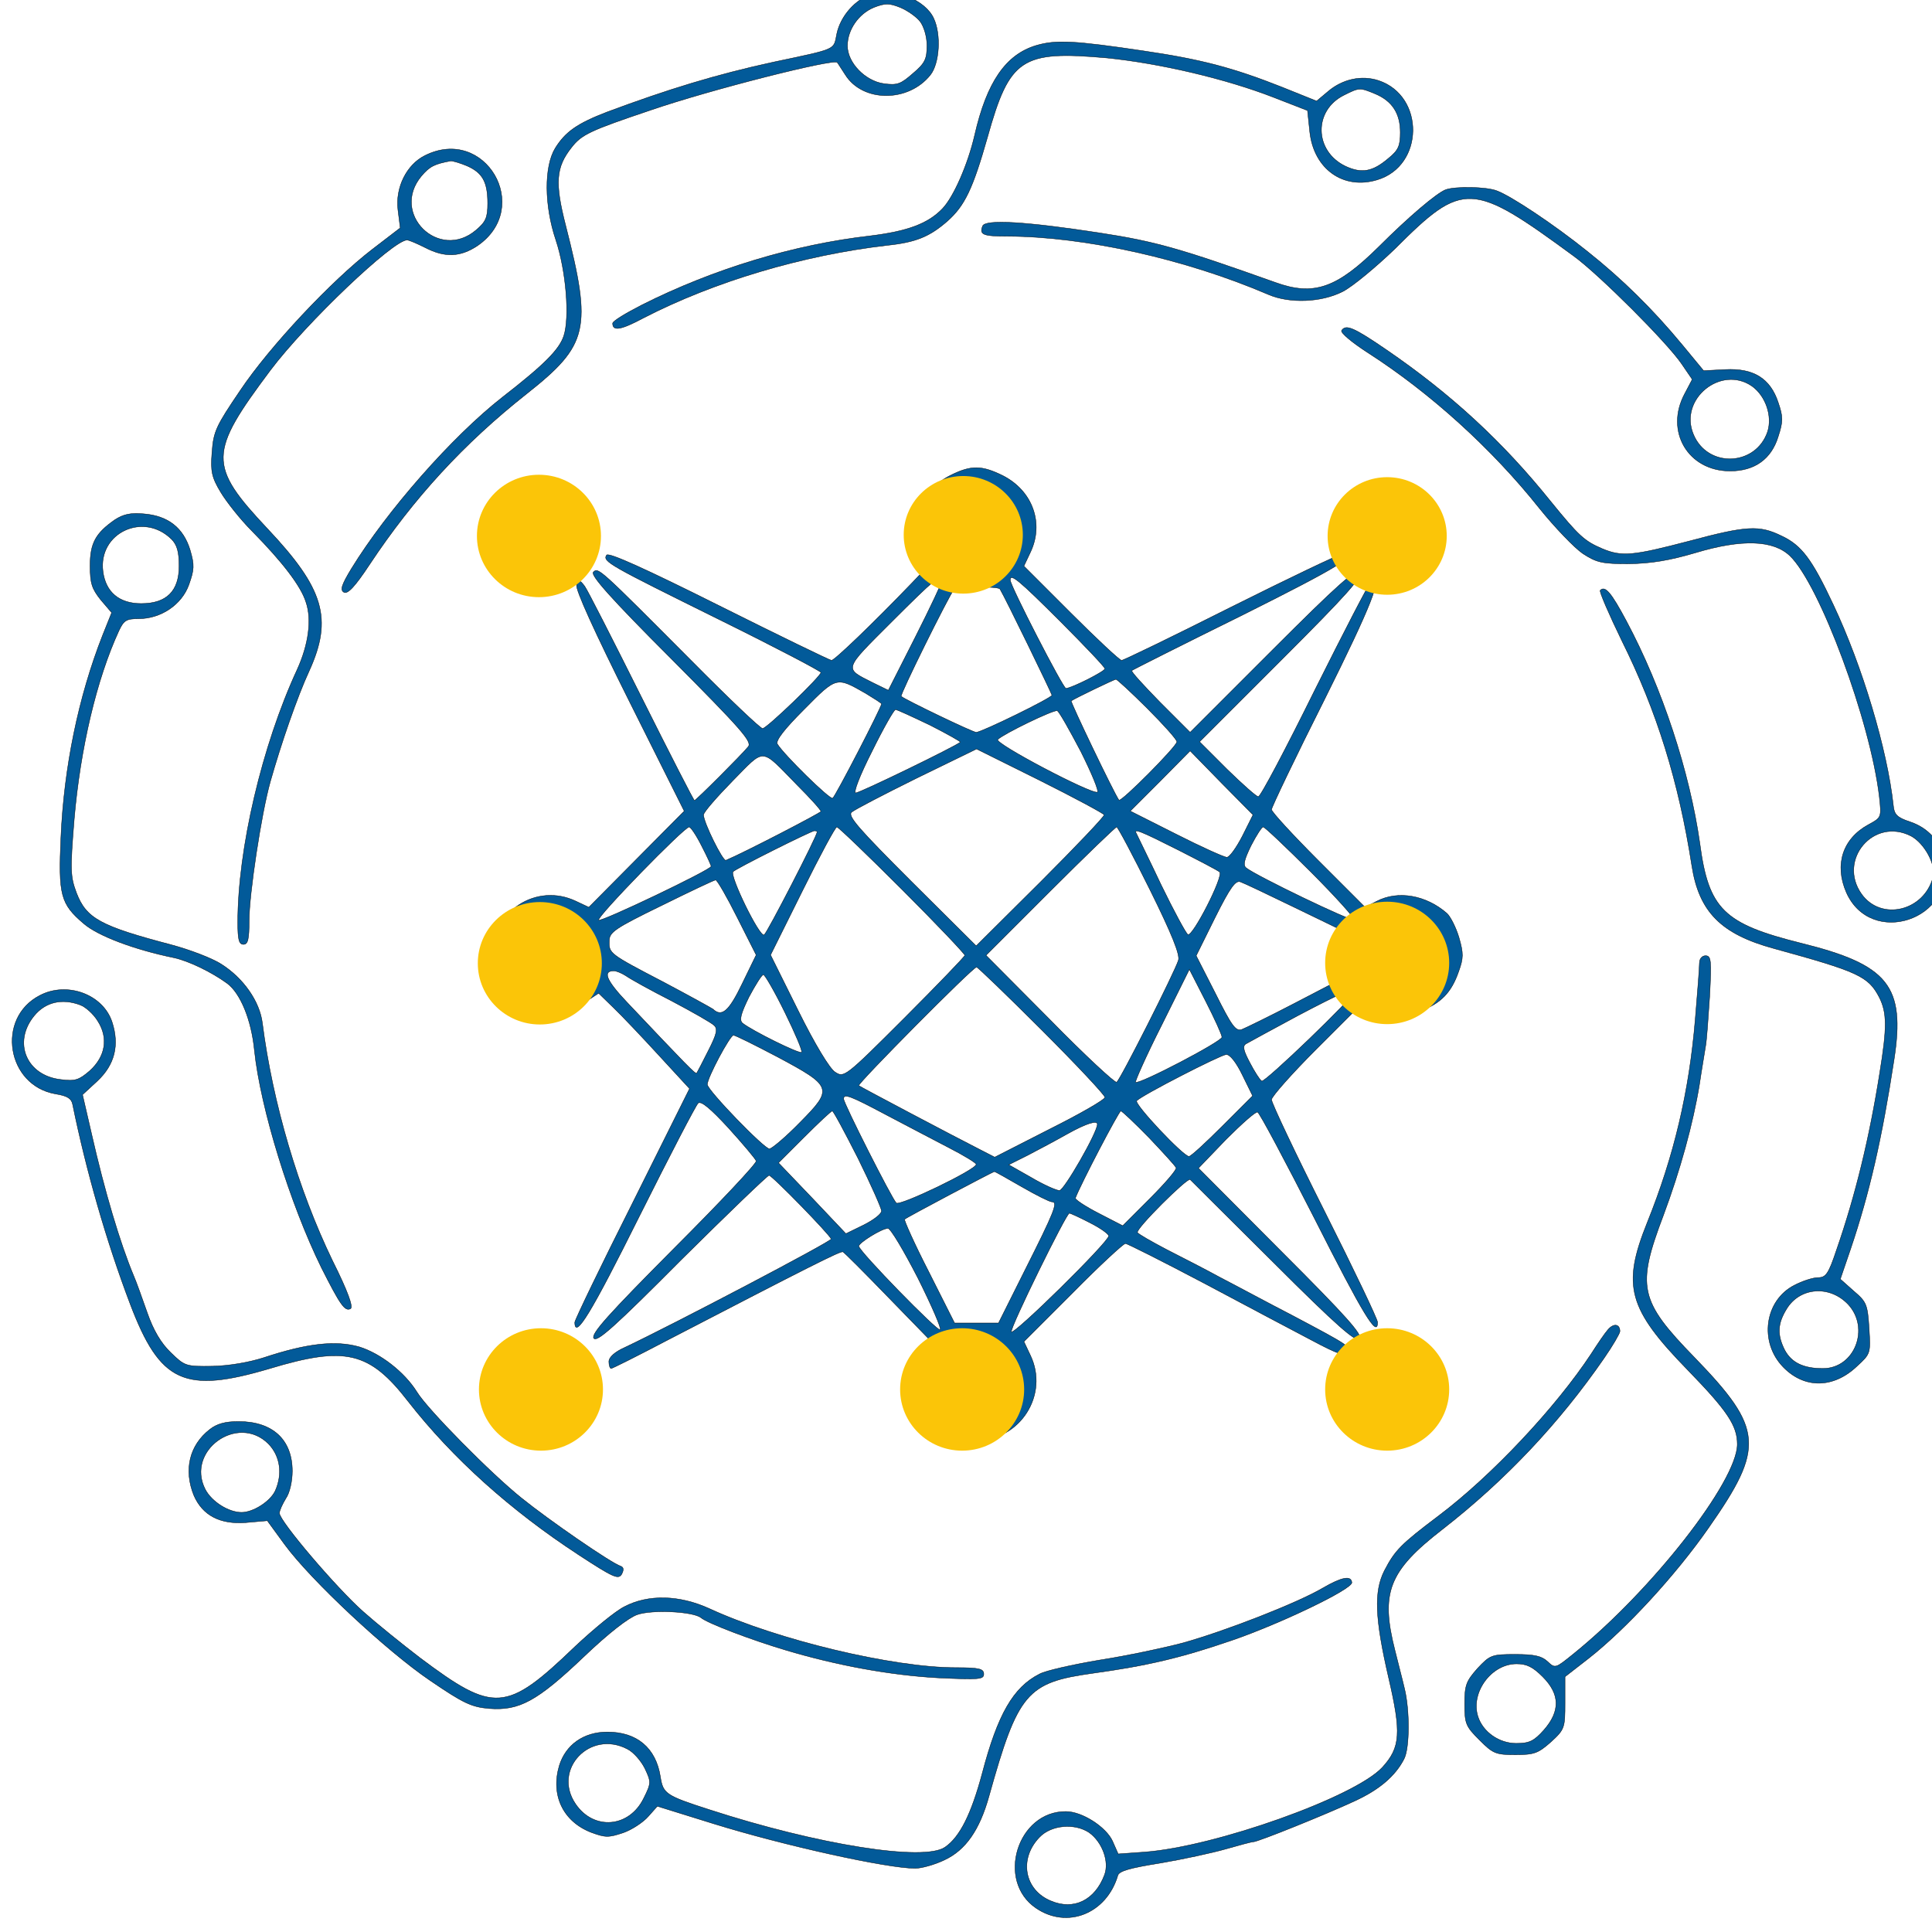 <svg width="1000" height="1000" xmlns="http://www.w3.org/2000/svg">
 <g>
  <title>background</title>
 </g>
 <g>
  <title>Layer 1</title>
  <g stroke="null" id="svg_18">
   <g id="svg_4" fill="#025a99" transform="matrix(0.196,0,0,-0.196,-5096.923,-4048.615) ">
    <path stroke="null" id="svg_5" d="m28307.621,-20641.093c-43,-12 -83,-57 -93,-104c-9,-44 3,-39 -167,-75c-152,-33 -279,-72 -440,-132c-78,-30 -110,-52 -137,-96c-29,-48 -29,-150 2,-242c27,-81 37,-204 21,-253c-12,-36 -50,-75 -162,-162c-133,-104 -305,-300 -399,-453c-26,-43 -30,-56 -20,-62c10,-6 29,14 68,73c116,175 249,320 415,451c163,129 173,170 103,444c-29,113 -26,154 15,206c27,35 49,45 209,99c157,54 485,137 493,126c2,-2 11,-17 21,-32c46,-74 167,-74 225,-1c24,30 29,106 9,149c-22,49 -104,82 -163,64zm127,-72c10,-13 18,-40 18,-63c0,-36 -5,-47 -37,-74c-32,-28 -41,-32 -77,-27c-49,7 -96,55 -96,100c0,42 29,84 69,101c31,12 41,12 71,0c19,-8 43,-25 52,-37z"/>
    <path stroke="null" id="svg_6" d="m28741.621,-20776.093c-81,-24 -131,-97 -163,-237c-18,-78 -56,-164 -85,-194c-38,-40 -93,-60 -191,-72c-201,-23 -413,-87 -602,-182c-43,-22 -78,-43 -78,-49c0,-21 21,-18 81,14c186,96 420,166 644,192c76,8 112,23 159,64c46,41 67,85 106,222c58,208 90,229 314,209c140,-14 315,-55 441,-104l90,-35l6,-57c11,-98 89,-153 178,-126c124,37 126,221 4,262c-45,15 -95,4 -133,-28l-31,-26l-92,37c-129,51 -213,73 -362,95c-187,28 -234,30 -286,15zm895,-128c45,-19 66,-52 66,-102c0,-35 -5,-47 -31,-68c-42,-36 -71,-41 -114,-21c-83,40 -85,148 -3,188c40,20 41,20 82,3z"/>
    <path stroke="null" id="svg_7" d="m27126.621,-21067.093c-48,-24 -78,-84 -71,-143l6,-48l-73,-56c-107,-82 -271,-256 -350,-374c-63,-93 -70,-107 -74,-162c-4,-51 -1,-66 23,-106c15,-25 52,-72 83,-103c80,-81 129,-145 142,-187c16,-46 7,-112 -23,-178c-93,-201 -157,-474 -157,-668c0,-45 3,-58 15,-58c12,0 15,14 15,63c0,69 32,282 56,367c28,99 71,224 103,293c62,137 39,216 -110,374c-158,168 -157,200 7,419c94,125 324,344 361,344c5,0 26,-9 48,-20c52,-27 93,-25 138,5c147,101 20,318 -139,238zm111,-27c41,-18 55,-42 55,-99c0,-38 -5,-49 -31,-71c-98,-83 -227,44 -144,143c22,26 35,32 78,40c4,0 23,-5 42,-13z"/>
    <path stroke="null" id="svg_8" d="m29822.621,-21157.093c-24,-9 -99,-73 -176,-150c-111,-110 -172,-132 -274,-95c-250,89 -315,108 -465,131c-195,30 -301,36 -308,18c-9,-23 1,-27 67,-27c204,-1 469,-60 688,-154c56,-24 139,-21 196,8c27,14 88,65 138,113c180,180 202,179 473,-20c67,-49 246,-228 284,-284l28,-41l-20,-38c-53,-99 9,-204 120,-204c65,0 109,32 127,91c13,40 13,52 0,90c-21,64 -66,91 -140,87l-57,-3l-57,69c-77,93 -158,173 -250,246c-87,70 -201,146 -239,160c-28,11 -110,12 -135,3zm809,-519c36,-26 54,-79 41,-120c-31,-92 -159,-97 -196,-7c-39,93 73,184 155,127z"/>
    <path stroke="null" id="svg_9" d="m29547.621,-21529.093c-3,-6 27,-31 67,-57c167,-107 330,-255 455,-412c41,-51 93,-105 115,-120c37,-24 51,-27 122,-27c59,1 107,9 175,29c123,37 206,34 250,-8c79,-76 213,-438 236,-636c6,-55 6,-55 -29,-74c-68,-37 -90,-106 -58,-179c65,-146 288,-72 258,86c-9,48 -42,85 -91,101c-33,11 -41,19 -43,43c-16,148 -82,368 -159,531c-56,119 -83,156 -137,181c-58,28 -90,27 -243,-14c-149,-39 -178,-42 -230,-20c-47,20 -62,34 -136,125c-127,158 -263,283 -432,399c-89,61 -109,69 -120,52zm1504,-1335c35,-19 66,-75 58,-108c-23,-90 -137,-118 -189,-45c-64,90 32,204 131,153z"/>
    <path stroke="null" id="svg_10" d="m28515.621,-21911.093c-76,-37 -108,-117 -78,-195l17,-46l-43,-45c-101,-105 -203,-203 -211,-203c-4,0 -138,65 -298,145c-192,96 -291,141 -296,133c-11,-17 6,-26 297,-170c148,-73 268,-136 269,-140c0,-10 -143,-148 -154,-148c-6,0 -90,80 -187,178c-246,247 -247,248 -260,235c-8,-8 46,-69 205,-228c187,-188 215,-220 204,-233c-17,-21 -138,-142 -142,-142c-2,0 -65,123 -140,273c-75,150 -142,282 -150,293c-13,17 -15,17 -21,3c-4,-11 48,-125 139,-307l145,-290l-126,-127l-126,-127l-34,16c-105,50 -223,-27 -223,-147c0,-59 32,-106 93,-136c56,-27 95,-24 152,15l38,25l39,-38c22,-21 76,-78 120,-126l81,-88l-151,-303c-84,-167 -152,-308 -152,-314c0,-47 44,26 170,279c80,160 150,295 156,300c8,6 33,-15 80,-66c38,-42 71,-81 73,-87c2,-6 -96,-110 -218,-232c-172,-173 -218,-224 -211,-236c8,-12 55,30 232,208c123,122 227,222 231,222c8,0 160,-156 164,-168c2,-6 -415,-225 -544,-286c-27,-12 -43,-26 -43,-38c0,-10 3,-18 6,-18c3,0 69,33 147,74c374,194 459,237 465,234c4,-2 56,-54 116,-116l110,-113l-18,-49c-40,-111 31,-220 144,-220c116,0 193,121 143,225l-17,36l129,129c71,72 134,130 139,130c5,0 100,-48 210,-106c111,-59 239,-127 285,-151c64,-34 86,-42 92,-32c10,16 5,19 -146,99c-66,34 -151,80 -190,100c-38,21 -103,54 -142,74c-40,21 -75,41 -77,45c-6,9 132,146 139,140c2,-2 101,-101 220,-219c169,-169 218,-211 227,-202c10,10 -34,59 -207,232l-218,219l73,76c41,41 78,74 83,72c5,-1 73,-129 151,-282c127,-251 166,-316 166,-273c0,8 -63,140 -140,293c-77,153 -140,286 -140,295c0,8 54,69 119,134l120,120l54,-19c52,-18 57,-18 100,-1c54,20 82,49 101,104c13,36 13,48 1,90c-8,27 -23,56 -32,64c-55,48 -129,61 -185,32l-31,-16l-123,123c-68,68 -124,129 -124,135c0,6 63,138 141,293c122,245 155,328 121,307c-5,-3 -71,-131 -148,-285c-76,-154 -143,-281 -149,-281c-5,0 -42,33 -82,72l-73,73l217,217c173,173 215,220 205,230c-10,10 -57,-32 -230,-205l-217,-217l-80,80c-43,44 -77,81 -74,83c2,2 133,68 291,146c256,128 310,161 263,161c-7,0 -139,-63 -293,-140c-153,-77 -283,-140 -288,-140c-5,0 -65,56 -134,125l-124,124l17,36c37,77 6,163 -73,203c-55,27 -83,28 -137,1zm-23,-278c0,-5 -32,-73 -71,-150l-71,-140l-41,20c-77,39 -79,32 50,161c113,113 133,130 133,109zm313,-109c64,-64 117,-120 117,-124c0,-7 -87,-51 -103,-52c-7,-1 -147,271 -147,286c0,19 22,1 133,-110zm-160,86c14,-23 137,-276 137,-280c0,-7 -186,-98 -200,-98c-9,0 -188,86 -198,95c-4,4 124,262 138,280c7,9 119,12 123,3zm-355,-275c23,-14 42,-26 42,-28c0,-9 -122,-245 -129,-249c-7,-5 -129,115 -146,143c-5,9 17,38 71,92c86,87 85,86 162,42zm744,-40c43,-43 78,-82 78,-88c0,-12 -148,-161 -153,-154c-13,18 -129,260 -126,262c12,8 114,57 118,57c3,0 41,-35 83,-77zm-574,-44c45,-23 81,-43 80,-45c-10,-10 -265,-134 -276,-134c-7,0 10,45 43,110c30,61 58,110 62,110c4,0 45,-19 91,-41zm398,-69c29,-58 49,-106 44,-108c-16,-6 -273,129 -263,139c15,15 147,79 157,76c5,-2 32,-50 62,-107zm62,-168c1,-4 -74,-83 -168,-177l-170,-169l-171,170c-140,140 -169,173 -158,183c8,7 85,47 172,90l158,77l167,-83c92,-46 168,-87 170,-91zm-811,79c35,-35 63,-66 63,-70c-1,-4 -203,-109 -251,-129c-8,-3 -59,100 -59,120c0,7 35,47 77,90c87,88 72,89 170,-11zm1176,-135c-16,-31 -34,-56 -41,-56c-7,0 -67,27 -134,61l-121,61l79,79l79,80l83,-85l83,-84l-28,-56zm-1428,-26c14,-27 25,-51 25,-54c0,-9 -291,-148 -297,-142c-7,7 226,246 239,246c4,0 19,-22 33,-50zm530,-116c91,-91 165,-169 165,-173c0,-3 -72,-78 -159,-165c-158,-158 -160,-159 -184,-143c-14,9 -53,73 -97,162l-73,147l84,169c46,93 87,169 91,169c4,0 82,-75 173,-166zm654,0c57,-115 80,-172 75,-186c-10,-32 -154,-317 -163,-322c-4,-3 -84,71 -176,165l-169,170l169,169c94,94 173,170 176,170c3,0 43,-75 88,-166zm426,46c65,-65 116,-122 113,-125c-6,-6 -259,116 -285,137c-9,7 -5,22 13,59c14,27 28,49 32,49c4,0 61,-54 127,-120zm-1305,107c0,-11 -132,-267 -140,-272c-12,-7 -92,157 -82,167c9,9 205,107 215,108c4,0 7,-2 7,-3zm954,-48c55,-28 105,-54 109,-58c11,-11 -72,-173 -84,-165c-5,3 -37,62 -71,132c-33,70 -63,130 -65,135c-8,14 10,7 111,-44zm-1165,-178l50,-99l-37,-76c-35,-73 -54,-89 -77,-67c-6,4 -64,36 -130,71c-144,75 -145,76 -144,109c0,23 14,33 137,93c75,37 140,68 144,68c4,0 30,-45 57,-99zm1473,26l128,-62l-3,-63l-2,-63l-123,-64c-67,-35 -131,-66 -141,-70c-16,-5 -27,11 -69,95l-51,100l50,101c40,80 54,99 67,94c9,-3 74,-34 144,-68zm-668,-324c91,-91 166,-171 166,-177c0,-6 -66,-44 -146,-84l-145,-74l-37,19c-69,35 -317,166 -322,170c-5,4 301,313 311,313c3,0 81,-75 173,-167zm-1099,144c11,-8 65,-38 120,-66c55,-29 106,-58 113,-65c10,-9 7,-23 -15,-66c-15,-30 -29,-57 -31,-60c-3,-4 -26,20 -185,188c-54,57 -64,82 -34,82c7,0 21,-6 32,-13zm1574,-162c1,-11 -221,-127 -228,-119c-2,2 28,70 69,151l73,147l43,-84c24,-47 43,-89 43,-95zm-1154,65c27,-55 47,-102 44,-105c-6,-5 -131,57 -156,77c-9,8 -5,24 17,69c17,32 34,59 38,59c4,0 30,-45 57,-100zm1505,56c0,-13 -239,-243 -246,-237c-5,3 -19,25 -31,48c-17,32 -20,44 -11,50c7,4 69,38 138,75c114,60 150,76 150,64zm-1525,-173c146,-78 148,-84 60,-173c-38,-39 -75,-70 -81,-70c-14,0 -164,155 -164,170c0,18 60,130 69,130c5,0 57,-26 116,-57zm1228,-48l27,-55l-80,-80c-44,-44 -83,-80 -88,-80c-15,0 -146,139 -138,147c14,15 221,121 236,122c10,1 27,-21 43,-54zm-941,-105c51,-27 126,-66 166,-87c39,-20 72,-40 72,-44c0,-14 -202,-111 -211,-102c-12,12 -139,263 -139,275c0,15 18,8 112,-42zm-74,-115c34,-69 62,-132 62,-139c0,-8 -21,-24 -47,-37l-47,-23l-89,94l-89,93l68,68c38,38 71,69 74,69c3,0 33,-56 68,-125zm769,54c37,-39 69,-74 71,-79c2,-5 -29,-41 -69,-81l-72,-72l-64,33c-35,18 -62,36 -61,40c15,39 115,230 120,230c3,0 37,-32 75,-71zm-137,36c0,-22 -88,-175 -100,-175c-8,0 -42,15 -74,34l-60,34l50,25c27,14 74,39 104,56c52,29 80,37 80,26zm-200,-165c38,-22 74,-40 80,-40c17,0 7,-25 -72,-182l-69,-138l-58,0l-58,0l-68,135c-38,74 -66,137 -64,139c5,5 232,125 237,126c2,0 34,-18 72,-40zm180,-95c28,-14 50,-30 50,-35c0,-16 -253,-265 -257,-253c-4,10 145,313 153,313c3,0 27,-11 54,-25zm-454,-146c36,-72 63,-134 59,-137c-6,-6 -214,207 -215,221c0,9 61,47 77,47c7,0 42,-59 79,-131z"/>
    <path stroke="null" id="svg_11" d="m26307.621,-22029.093c-50,-35 -65,-61 -65,-121c0,-47 5,-61 28,-90l29,-34l-24,-60c-64,-163 -102,-349 -110,-533c-7,-153 -1,-176 60,-228c38,-33 135,-69 237,-90c39,-8 101,-38 142,-68c35,-26 64,-96 72,-177c16,-153 94,-405 177,-574c50,-99 62,-116 77,-108c7,5 -7,45 -48,127c-90,186 -158,416 -185,627c-7,57 -50,119 -109,156c-23,15 -83,38 -132,51c-186,49 -224,69 -250,137c-16,43 -17,59 -6,194c16,187 59,370 118,498c13,28 20,32 52,32c59,0 114,37 133,90c14,40 15,51 3,92c-18,58 -58,90 -123,95c-34,3 -53,-1 -76,-16zm150,-51c15,-15 20,-34 20,-71c0,-66 -33,-99 -100,-99c-58,0 -94,30 -101,85c-13,102 107,158 181,85z"/>
    <path stroke="null" id="svg_12" d="m30230.621,-22215.093c-3,-3 23,-63 57,-133c93,-187 150,-371 185,-595c19,-121 77,-180 217,-218c222,-61 249,-73 278,-129c20,-40 21,-78 1,-200c-27,-171 -64,-323 -114,-467c-21,-63 -28,-73 -49,-73c-13,0 -41,-9 -62,-20c-79,-40 -94,-150 -30,-216c56,-58 133,-57 195,2c36,33 36,34 32,100c-4,63 -7,70 -40,98l-36,32l27,79c50,148 83,292 115,501c30,194 -15,250 -245,307c-205,51 -245,90 -268,264c-27,189 -99,409 -194,587c-40,75 -56,94 -69,81zm655,-1886c58,-63 17,-169 -67,-169c-51,0 -83,15 -101,49c-20,40 -19,69 5,108c35,58 114,64 163,12z"/>
    <path stroke="null" id="svg_13" d="m30492.621,-23199.093c0,-11 -5,-78 -11,-148c-16,-192 -56,-362 -127,-538c-67,-167 -51,-227 108,-390c104,-107 130,-146 130,-195c0,-98 -226,-387 -433,-554c-47,-38 -48,-39 -68,-20c-16,15 -36,19 -86,19c-62,0 -66,-2 -99,-37c-30,-34 -34,-44 -34,-94c0,-52 3,-59 39,-95c36,-36 43,-39 95,-39c50,0 60,4 94,34c36,33 37,37 37,103l0,69l63,49c98,77 229,219 316,344c149,213 145,262 -37,450c-146,150 -154,186 -82,376c44,118 78,241 95,345c6,41 14,86 16,100c3,14 7,73 11,133c5,95 4,107 -11,107c-9,0 -16,-8 -16,-19zm-414,-1885c46,-46 47,-91 3,-141c-26,-29 -38,-35 -73,-35c-45,0 -88,30 -101,71c-20,63 35,139 102,139c27,0 43,-8 69,-34z"/>
    <path stroke="null" id="svg_14" d="m26109.621,-23285.093c-116,-60 -87,-238 42,-260c31,-5 42,-12 45,-28c36,-176 89,-361 152,-527c79,-208 143,-237 369,-170c199,60 263,45 365,-87c118,-151 271,-288 450,-405c92,-60 105,-66 114,-51c6,12 5,18 -3,21c-25,8 -189,121 -262,180c-80,64 -248,234 -276,280c-33,53 -97,102 -152,119c-63,18 -139,9 -251,-28c-40,-13 -93,-22 -137,-23c-70,-1 -73,0 -110,36c-26,25 -46,59 -62,105c-13,37 -29,82 -36,98c-36,86 -77,224 -111,374l-24,104l39,36c46,43 59,95 39,156c-24,73 -119,108 -191,70zm107,-25c14,-5 35,-24 46,-42c29,-45 21,-94 -21,-132c-28,-24 -38,-28 -76,-23c-91,10 -128,98 -71,168c30,37 74,47 122,29z"/>
    <path stroke="null" id="svg_15" d="m30250.621,-24168.093c-8,-9 -27,-37 -43,-62c-94,-143 -264,-324 -405,-430c-98,-74 -114,-90 -142,-144c-28,-55 -25,-126 11,-282c34,-146 32,-185 -17,-238c-73,-78 -440,-209 -627,-223l-70,-5l-15,34c-17,37 -80,78 -123,78c-128,1 -185,-183 -79,-255c82,-56 186,-15 216,86c3,12 32,20 113,33c59,10 137,27 172,37c35,10 68,19 73,19c12,0 193,73 268,108c65,30 107,66 130,111c15,29 15,130 1,186c-5,22 -17,67 -25,100c-39,153 -17,210 125,320c167,130 309,281 427,452c23,33 42,66 42,71c0,20 -17,22 -32,4zm-1369,-1328c34,-25 53,-76 40,-111c-25,-67 -81,-95 -142,-69c-70,29 -85,111 -30,168c31,33 94,38 132,12z"/>
    <path stroke="null" id="svg_16" d="m26558.621,-24431.093c-54,-42 -69,-107 -42,-174c23,-53 69,-77 137,-72l57,5l46,-63c69,-94 269,-281 384,-359c88,-60 109,-70 156,-74c79,-6 126,19 249,136c67,64 119,104 142,112c41,14 148,8 168,-8c18,-15 134,-59 225,-86c134,-40 275,-66 402,-73c108,-5 120,-4 120,10c0,14 -12,17 -74,17c-166,0 -471,73 -651,156c-79,36 -161,38 -224,5c-24,-12 -82,-60 -130,-105c-182,-175 -214,-177 -410,-30c-47,36 -114,90 -150,122c-71,63 -221,239 -221,260c0,7 8,24 17,39c10,14 17,45 17,72c0,83 -52,131 -142,131c-35,0 -57,-6 -76,-21zm155,-38c31,-32 38,-79 18,-124c-13,-28 -58,-57 -89,-57c-34,0 -79,28 -96,61c-52,102 86,201 167,120z"/>
    <path stroke="null" id="svg_17" d="m29497.621,-24850.093c-66,-39 -258,-114 -370,-145c-49,-13 -148,-34 -219,-45c-71,-12 -143,-28 -159,-37c-69,-35 -110,-106 -151,-262c-29,-108 -59,-168 -98,-195c-55,-39 -337,6 -623,99c-115,37 -122,42 -129,87c-12,76 -62,118 -140,118c-63,0 -110,-34 -127,-89c-23,-78 10,-147 84,-176c38,-14 46,-14 85,-1c23,8 53,28 66,43l24,27l148,-46c187,-58 459,-118 533,-118c17,0 52,10 77,22c56,26 93,79 118,169c76,272 100,300 273,324c145,20 234,41 368,87c128,44 320,136 317,153c-2,19 -27,14 -77,-15zm-1836,-425c16,-8 36,-31 46,-51c17,-36 17,-39 -3,-79c-38,-78 -132,-86 -180,-15c-62,91 38,197 137,145z"/>
   </g>
  </g>
  <ellipse stroke="#000" ry="30.433" rx="30.833" id="svg_19" cy="276.824" cx="498.588" stroke-width="0" fill="#fbc508"/>
  <ellipse stroke="#000" ry="30.433" rx="30.833" id="svg_21" cy="277.412" cx="718" stroke-width="0" fill="#fbc508"/>
  <ellipse stroke="#000" ry="31.683" rx="32.1" id="svg_22" cy="498.407" cx="718" stroke-width="0" fill="#fbc508"/>
  <ellipse stroke="#000" ry="31.683" rx="32.1" id="svg_23" cy="719.176" cx="718" stroke-width="0" fill="#fbc508"/>
  <ellipse stroke="#000" ry="31.683" rx="32.1" id="svg_24" cy="719.176" cx="498" stroke-width="0" fill="#fbc508"/>
  <ellipse stroke="#000" ry="31.683" rx="32.1" id="svg_25" cy="498.588" cx="279.412" stroke-width="0" fill="#fbc508"/>
  <ellipse stroke="#000" ry="31.683" rx="32.1" id="svg_26" cy="719.176" cx="280" stroke-width="0" fill="#fbc508"/>
  <ellipse stroke="#000" ry="31.683" rx="32.1" id="svg_27" cy="277.412" cx="278.958" stroke-width="0" fill="#fbc508"/>
 </g>
</svg>